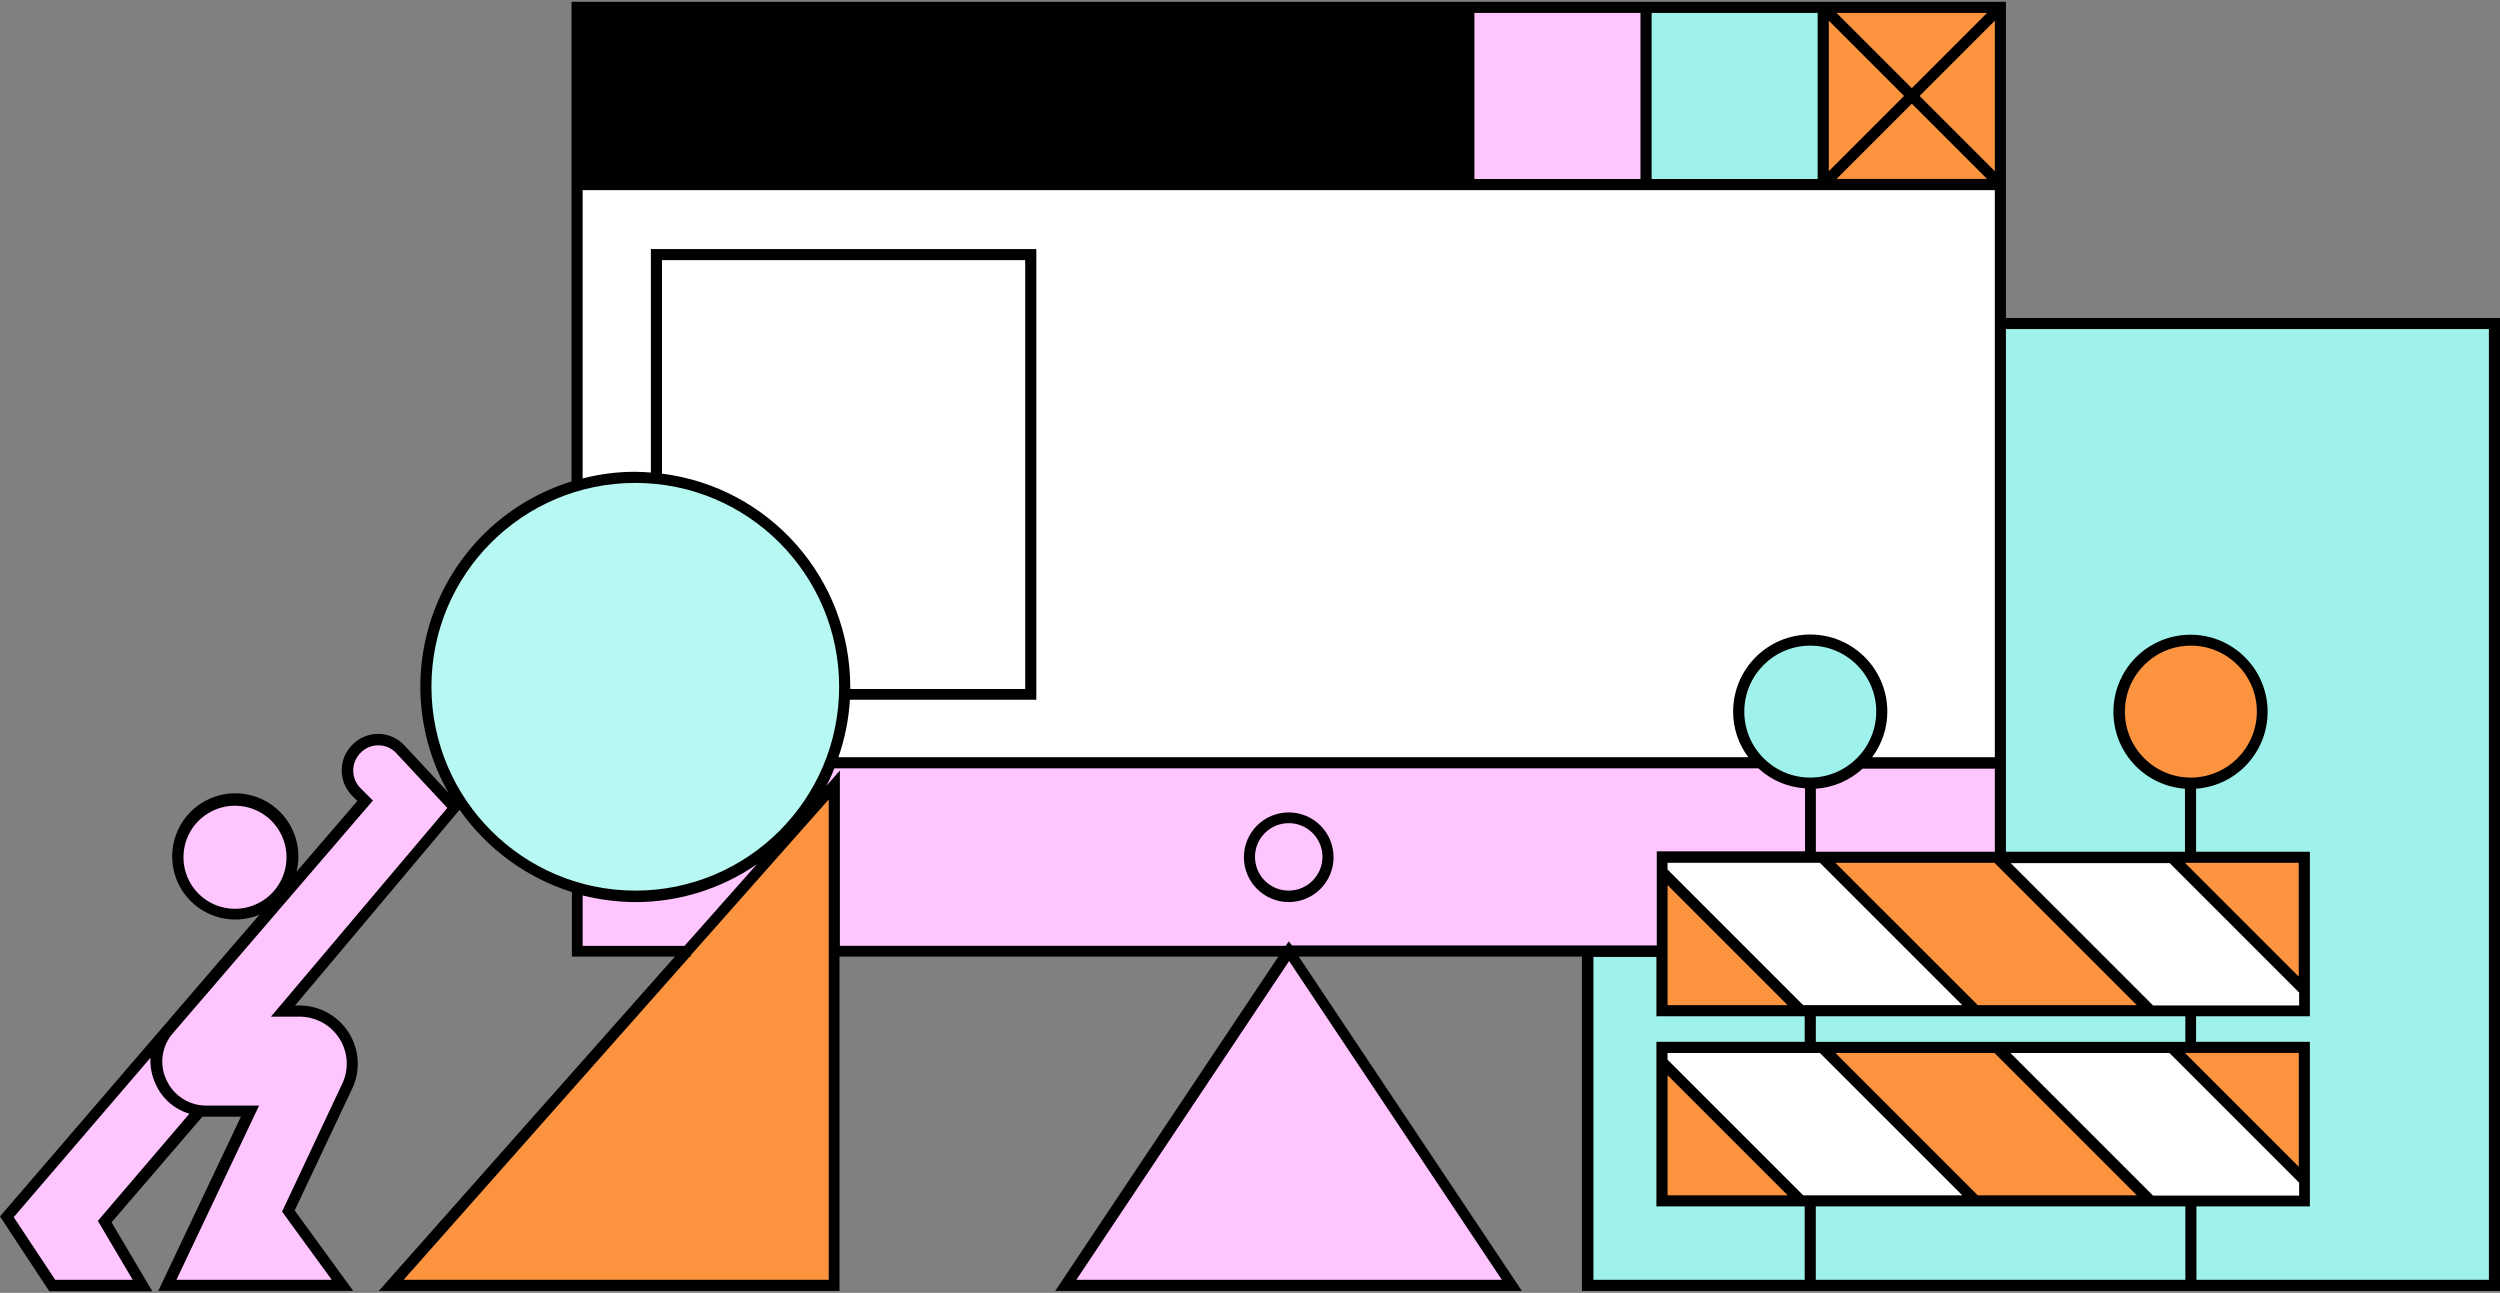 <?xml version="1.0" encoding="UTF-8"?>
<svg width="700px" height="362px" viewBox="0 0 700 362" version="1.1" xmlns="http://www.w3.org/2000/svg" xmlns:xlink="http://www.w3.org/1999/xlink">
    <rect x="0" y="0" width="700" height="362" fill="#808080" stroke="none"/>
    <title>Build a website</title>
    <g id="Foundation:-niceverynice.com" stroke="none" stroke-width="1" fill="none" fill-rule="evenodd">
        <g id="Main-Page" transform="translate(-654, -228)" fill-rule="nonzero">
            <g id="Build-a-website" transform="translate(654, 228)">
                <rect id="Rectangle" fill="#9EF2EB" x="444.597" y="90.59" width="253.95" height="269.312"></rect>
                <rect id="Rectangle" fill="#FC943F" x="510.498" y="2.064" width="49.608" height="49.608"></rect>
                <rect id="Rectangle" fill="#9EF2EB" x="460.89" y="2.064" width="49.608" height="49.608"></rect>
                <rect id="Rectangle" fill="#FFC5FF" x="411.178" y="2.064" width="49.608" height="49.608"></rect>
                <rect id="Rectangle" fill="#FFC5FF" x="161.587" y="213.57" width="398.517" height="52.72"></rect>
                <rect id="Rectangle" fill="#000000" x="161.587" y="2.064" width="249.593" height="49.608"></rect>
                <rect id="Rectangle" fill="#FFFFFF" x="161.587" y="51.672" width="398.517" height="161.898"></rect>
                <rect id="Rectangle" fill="#FFFFFF" x="183.796" y="71.287" width="104.819" height="123.188"></rect>
                <circle id="Oval" fill="#B7F8F3" cx="177.568" cy="192.295" r="58.636"></circle>
                <circle id="Oval" fill="#9EF2EB" cx="506.865" cy="199.249" r="20.03"></circle>
                <circle id="Oval" fill="#FC943F" cx="613.446" cy="199.249" r="20.03"></circle>
                <polygon id="Path" fill="#FFC5FF" points="298.473 359.901 360.845 266.393 423.321 359.901"></polygon>
                <rect id="Rectangle" fill="#FFFFFF" x="465.353" y="240.035" width="179.852" height="42.966"></rect>
                <polygon id="Path" fill="#FC943F" points="233.609 219.798 109.593 360.005 233.609 359.901"></polygon>
                <path d="M81.053,248.647 L102.017,224.154 L99.526,221.663 C96.239,218.439 96.147,213.174 99.318,209.836 C104.611,203.92 111.044,208.59 112.29,210.043 C113.738,211.808 127.236,226.025 127.236,226.025 L79.184,283.102 L85.412,283.102 C85.412,283.102 94.543,284.762 97.346,291.924 C98.537,295.631 98.573,299.611 97.45,303.339 L80.638,339.041 L95.789,359.901 L46.806,359.901 L69.737,311.331 L56.14,310.812 L29.267,342.049 L39.852,360.005 L14.632,360.005 L1.868,340.806 L81.053,248.647 Z" id="Path" fill="#FFC5FF"></path>
                <polygon id="Path" fill="#FC943F" points="465.145 243.873 504.374 282.998 465.353 282.998"></polygon>
                <polygon id="Path" fill="#FC943F" points="510.187 240.035 553.15 282.894 602.031 282.894 559.792 239.931"></polygon>
                <polygon id="Path" fill="#FC943F" points="607.948 239.931 645.204 277.188 645.204 240.035"></polygon>
                <rect id="Rectangle" fill="#FFFFFF" x="465.353" y="293.273" width="179.852" height="42.966"></rect>
                <polygon id="Path" fill="#FC943F" points="465.353 297.321 504.374 336.343 465.353 336.343"></polygon>
                <polygon id="Path" fill="#FC943F" points="510.187 293.273 553.15 336.239 602.031 336.239 559.17 293.17"></polygon>
                <polygon id="Path" fill="#FC943F" points="607.948 293.17 645.204 330.53 645.204 293.273"></polygon>
                <circle id="Oval" fill="#FFC5FF" cx="65.798" cy="240.035" r="15.982"></circle>
                <path d="M360.845,227.476 C353.913,227.476 348.293,233.095 348.293,240.028 C348.293,246.96 353.913,252.579 360.845,252.579 C367.777,252.579 373.397,246.96 373.397,240.028 C373.401,236.697 372.08,233.502 369.726,231.147 C367.371,228.792 364.175,227.471 360.845,227.476 L360.845,227.476 Z M360.845,249.374 C357.025,249.374 353.581,247.072 352.119,243.543 C350.657,240.013 351.465,235.95 354.167,233.249 C356.869,230.548 360.932,229.74 364.461,231.203 C367.991,232.666 370.291,236.111 370.29,239.931 C370.27,245.139 366.053,249.355 360.845,249.374 L360.845,249.374 Z" id="Shape" fill="#000000"></path>
                <path d="M561.661,89.033 L561.661,0.509 L160.034,0.509 L160.034,134.801 C142.627,140.187 128.602,153.18 121.905,170.126 C115.207,187.073 116.558,206.143 125.58,221.975 L113.229,208.699 C111.328,206.652 108.66,205.488 105.867,205.488 C103.073,205.488 100.405,206.652 98.504,208.699 L98.401,208.803 C94.647,212.808 94.785,219.08 98.712,222.916 L100.061,224.266 L83.034,244.08 C83.366,242.722 83.541,241.329 83.553,239.931 C83.613,232.133 78.554,225.217 71.104,222.913 C63.654,220.608 55.574,223.458 51.219,229.927 C46.864,236.396 47.264,244.955 52.203,250.99 C57.142,257.025 65.452,259.11 72.655,256.12 L64.769,265.252 L64.769,265.252 L0,340.598 L13.802,361.56 L42.654,361.56 L31.237,342.249 L56.664,312.673 L67.458,312.673 L44.315,361.449 L98.903,361.449 L82.506,338.93 L98.384,305.304 C100.973,300.243 100.743,294.2 97.779,289.35 C94.814,284.5 89.54,281.541 83.855,281.538 L82.61,281.538 L128.689,226.744 C136.353,237.672 147.404,245.77 160.133,249.784 L160.133,267.842 L188.986,267.842 L106.064,361.456 L235.062,361.456 L235.062,267.847 L357.939,267.847 L295.463,361.456 L426.124,361.456 L363.648,267.847 L442.931,267.847 L442.931,361.456 L700,361.456 L700,89.033 L561.661,89.033 Z M51.37,240.035 C51.369,234.199 54.884,228.938 60.275,226.704 C65.666,224.47 71.872,225.704 75.998,229.83 C80.125,233.956 81.36,240.162 79.127,245.553 C76.894,250.944 71.633,254.46 65.798,254.46 C61.969,254.468 58.295,252.951 55.588,250.244 C52.88,247.537 51.363,243.863 51.37,240.035 L51.37,240.035 Z M27.399,341.841 L37.153,358.344 L15.463,358.344 L3.84,340.806 L42.135,296.172 C42.001,298.71 42.499,301.241 43.583,303.539 C45.361,307.558 48.813,310.594 53.026,311.843 L27.399,341.841 Z M75.863,284.659 L83.855,284.659 C88.47,284.66 92.752,287.057 95.166,290.99 C97.579,294.939 97.737,299.866 95.581,303.962 L78.977,339.249 L92.883,358.344 L49.401,358.344 L72.542,309.567 L57.818,309.567 C52.997,309.595 48.61,306.791 46.61,302.405 C44.524,298.036 45.26,292.842 48.479,289.226 L104.416,224.154 L100.991,220.732 C98.292,218.072 98.2,213.748 100.783,210.975 L100.887,210.871 C102.195,209.455 104.045,208.665 105.973,208.698 C107.909,208.685 109.756,209.512 111.034,210.966 L125.254,226.221 L75.863,284.659 Z M301.379,358.344 L360.949,269.092 L420.519,358.344 L301.379,358.344 Z M613.446,217.724 C603.244,217.724 594.973,209.454 594.973,199.251 C594.973,189.049 603.244,180.779 613.446,180.779 C623.648,180.779 631.919,189.049 631.919,199.251 C631.895,209.444 623.639,217.7 613.446,217.724 L613.446,217.724 Z M643.648,241.592 L643.648,273.454 L611.786,241.592 L643.648,241.592 Z M607.441,241.592 L643.759,277.914 L643.759,281.535 L602.869,281.535 L563.017,241.683 L607.431,241.683 L607.441,241.592 Z M509.576,294.833 L549.428,334.684 L504.893,334.684 L466.91,296.701 L466.91,294.833 L509.576,294.833 Z M558.455,294.833 L598.307,334.684 L553.772,334.684 L513.921,294.833 L558.455,294.833 Z M466.922,301.06 L500.546,334.684 L466.922,334.684 L466.922,301.06 Z M611.901,337.798 L611.901,358.347 L508.422,358.347 L508.422,337.798 L611.901,337.798 Z M602.77,334.684 L562.918,294.833 L607.441,294.833 L643.759,331.153 L643.759,334.774 L602.758,334.774 L602.77,334.684 Z M643.66,326.692 L611.798,294.83 L643.66,294.83 L643.66,326.692 Z M508.434,291.719 L508.434,284.557 L611.897,284.557 L611.897,291.719 L508.434,291.719 Z M506.877,217.724 C496.675,217.724 488.404,209.454 488.404,199.251 C488.404,189.049 496.675,180.779 506.877,180.779 C517.079,180.779 525.35,189.049 525.35,199.251 C525.327,209.449 517.063,217.708 506.865,217.724 L506.877,217.724 Z M509.576,241.592 L549.428,281.443 L504.893,281.443 L466.91,243.46 L466.91,241.592 L509.576,241.592 Z M558.455,241.592 L598.307,281.443 L553.772,281.443 L513.921,241.592 L558.455,241.592 Z M466.922,247.819 L500.546,281.443 L466.922,281.443 L466.922,247.819 Z M508.439,238.48 L508.439,220.838 C513.309,220.515 517.922,218.537 521.514,215.233 L558.552,215.233 L558.552,238.483 L508.439,238.48 Z M558.552,47.936 L537.484,26.868 L558.552,5.793 L558.552,47.936 Z M535.304,24.688 L514.232,3.621 L556.379,3.621 L535.304,24.688 Z M533.132,26.861 L512.064,47.928 L512.064,5.793 L533.132,26.861 Z M535.304,29.033 L556.372,50.101 L514.232,50.101 L535.304,29.033 Z M508.941,3.621 L508.941,50.115 L462.447,50.115 L462.447,3.621 L508.941,3.621 Z M459.333,3.621 L459.333,50.115 L412.838,50.115 L412.838,3.621 L459.333,3.621 Z M163.143,3.621 L409.621,3.621 L409.621,50.115 L163.143,50.115 L163.143,3.621 Z M163.143,53.229 L558.552,53.229 L558.552,212.013 L524.196,212.013 C526.963,208.333 528.456,203.853 528.452,199.249 C528.452,187.327 518.787,177.662 506.865,177.662 C494.943,177.662 485.279,187.327 485.279,199.249 C485.257,203.855 486.753,208.341 489.534,212.013 L234.751,212.013 C236.567,206.827 237.65,201.413 237.969,195.928 L290.172,195.928 L290.172,69.73 L182.241,69.73 L182.241,132.31 C180.793,132.206 179.345,132.102 177.882,132.102 C172.91,132.09 167.957,132.718 163.143,133.97 L163.143,53.229 Z M185.35,132.621 L185.35,72.843 L287.056,72.843 L287.056,192.918 L238.072,192.918 L238.072,192.399 C238.077,162.033 215.481,136.411 185.353,132.621 L185.35,132.621 Z M120.801,192.295 C120.801,160.771 146.356,135.216 177.88,135.216 C209.403,135.216 234.959,160.771 234.959,192.295 C234.959,223.819 209.403,249.374 177.88,249.374 C146.379,249.318 120.856,223.796 120.801,192.295 Z M163.143,264.837 L163.143,250.723 C167.963,251.932 172.911,252.559 177.88,252.591 C190.036,252.6 201.907,248.907 211.914,242.004 L191.677,264.837 L163.143,264.837 Z M232.052,358.344 L113.016,358.344 L193.135,267.847 L193.446,267.847 L193.446,267.431 L232.052,223.843 L232.052,358.344 Z M360.845,263.586 L360.015,264.832 L235.166,264.832 L235.166,215.75 L231.326,220.109 C232.211,218.508 232.974,216.843 233.609,215.127 L492.334,215.127 C495.916,218.449 500.536,220.429 505.412,220.732 L505.412,238.374 L463.895,238.374 L463.895,264.733 L361.779,264.733 L360.845,263.586 Z M446.153,267.946 L463.796,267.946 L463.796,284.55 L505.313,284.55 L505.313,291.712 L463.796,291.712 L463.796,337.791 L505.313,337.791 L505.313,358.34 L446.153,358.34 L446.153,267.946 Z M696.99,358.34 L615.003,358.34 L615.003,337.791 L646.761,337.791 L646.761,291.712 L614.899,291.712 L614.899,284.55 L646.761,284.55 L646.761,238.483 L614.899,238.483 L614.899,220.84 C626.488,220.002 635.334,210.142 634.915,198.531 C634.496,186.92 624.961,177.723 613.342,177.723 C601.724,177.723 592.189,186.92 591.77,198.531 C591.351,210.142 600.197,220.002 611.786,220.84 L611.786,238.483 L561.661,238.483 L561.661,92.147 L696.886,92.147 L696.886,358.344 L696.99,358.34 Z" id="Shape" fill="#000000"></path>
            </g>
        </g>
    </g>
</svg>